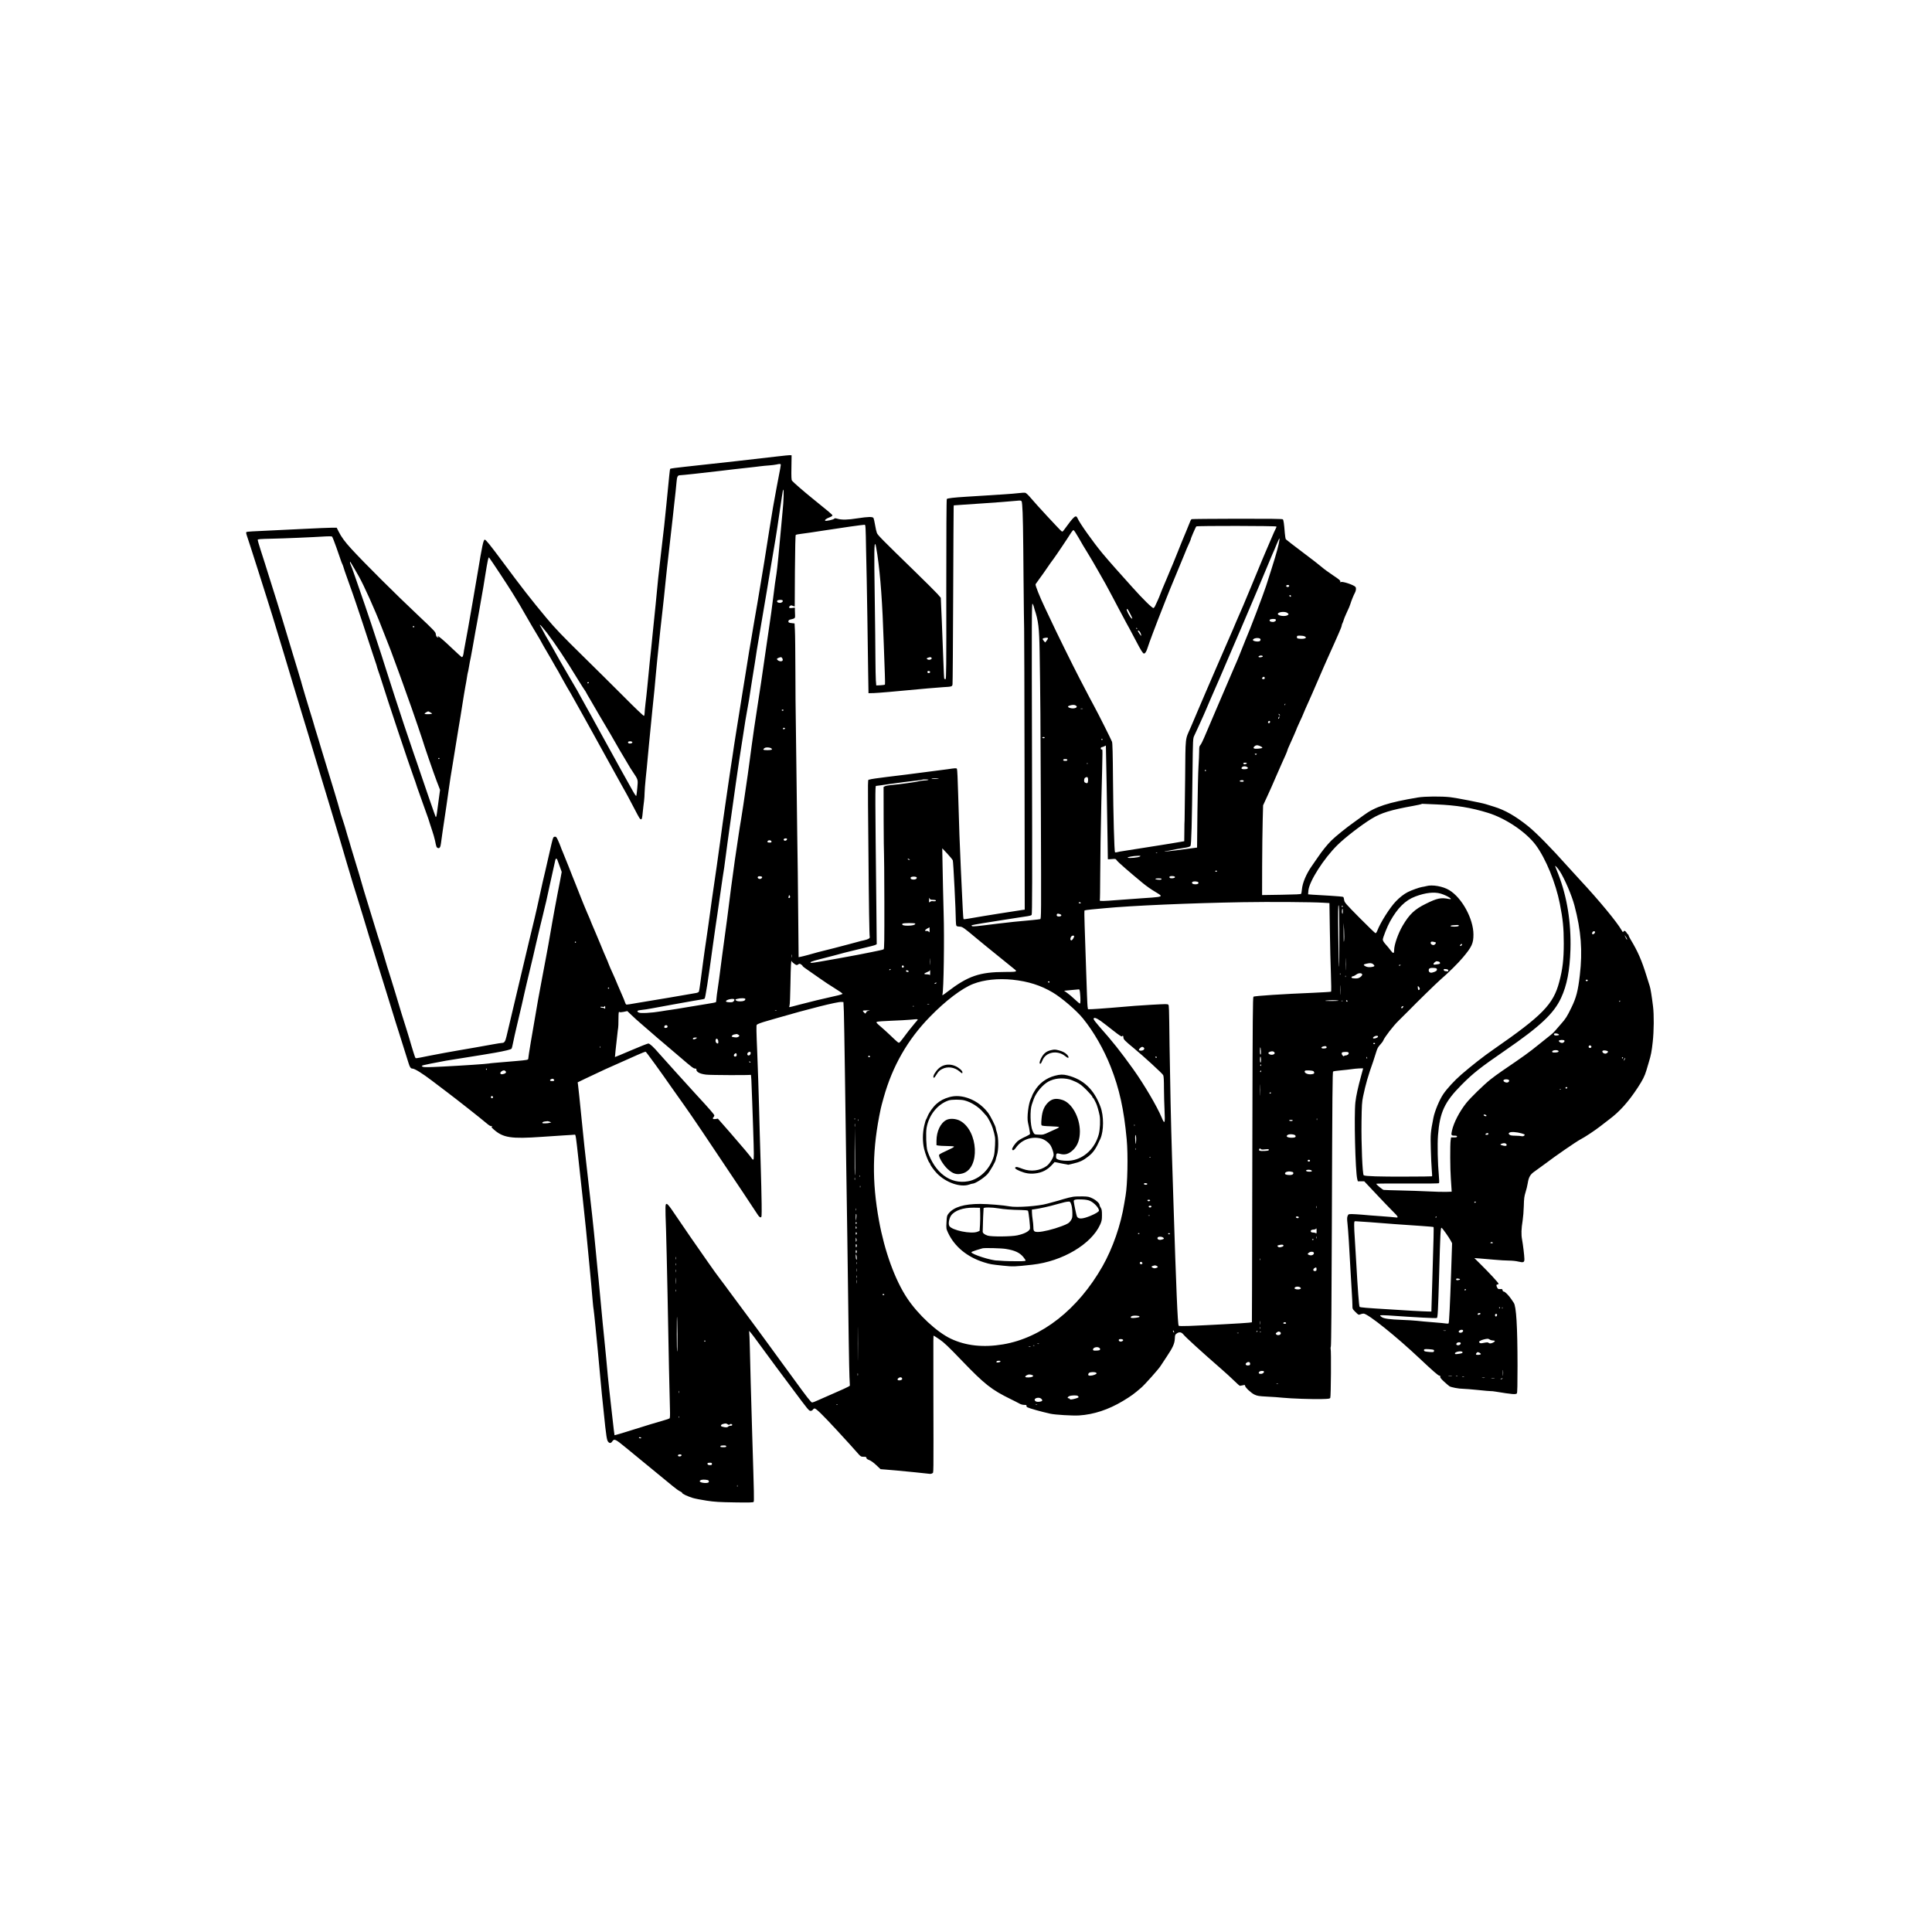 <?xml version="1.0" standalone="no"?>
<!DOCTYPE svg PUBLIC "-//W3C//DTD SVG 20010904//EN"
 "http://www.w3.org/TR/2001/REC-SVG-20010904/DTD/svg10.dtd">
<svg version="1.0" xmlns="http://www.w3.org/2000/svg"
 width="3240pt" height="3240pt" viewBox="0 0 3240 3240"
 preserveAspectRatio="xMidYMid meet">

<g transform="translate(0,3240) scale(0.1,-0.1)"
fill="#000000" stroke="none">
<path d="M13065 24749 c-180 -23 -1219 -139 -1570 -176 -137 -14 -253 -30
-256 -35 -6 -9 -15 -100 -64 -603 -24 -247 -42 -416 -90 -815 -39 -328 -55
-481 -90 -860 -8 -91 -20 -201 -25 -245 -5 -44 -17 -154 -25 -245 -9 -91 -20
-203 -25 -250 -10 -80 -32 -301 -65 -645 -8 -82 -21 -206 -30 -275 -8 -69 -15
-142 -15 -162 0 -20 -5 -40 -11 -43 -6 -4 -155 138 -337 322 -180 180 -487
485 -682 676 -347 340 -470 469 -617 645 -251 301 -410 504 -738 947 -202 272
-277 365 -295 365 -23 0 -45 -105 -115 -530 -25 -152 -63 -373 -90 -525 -18
-102 -62 -355 -75 -430 -9 -51 -42 -230 -59 -320 -6 -27 -13 -71 -16 -96 -8
-52 -18 -73 -33 -68 -6 2 -77 68 -159 145 -149 143 -243 221 -243 205 0 -5 6
-12 13 -14 7 -4 6 -6 -4 -6 -23 -1 -37 18 -41 59 -3 31 -33 63 -288 303 -387
364 -908 883 -1130 1125 -108 118 -167 199 -212 290 l-31 62 -88 0 c-49 0
-254 -9 -456 -19 -202 -11 -501 -25 -663 -32 -162 -6 -300 -15 -306 -20 -9 -7
-7 -23 6 -62 25 -73 74 -224 191 -592 55 -176 119 -376 141 -445 59 -185 141
-450 173 -560 15 -53 89 -293 111 -365 15 -46 104 -344 159 -530 74 -248 129
-430 154 -510 16 -49 43 -139 61 -200 17 -60 36 -121 41 -135 5 -14 40 -131
78 -260 38 -129 95 -318 126 -420 31 -102 79 -259 106 -350 27 -91 63 -210 80
-265 16 -55 41 -136 54 -180 49 -160 117 -392 140 -470 12 -44 40 -136 60
-205 21 -69 44 -145 51 -170 21 -75 83 -278 119 -390 18 -58 70 -226 115 -375
82 -274 93 -309 220 -720 72 -232 100 -321 144 -463 14 -42 42 -135 64 -207
107 -349 126 -408 162 -520 40 -128 144 -457 162 -515 20 -67 37 -90 64 -90
38 0 165 -79 328 -203 77 -59 193 -146 256 -194 154 -116 568 -442 653 -515
53 -45 74 -57 90 -53 18 5 19 4 7 -5 -13 -9 -8 -17 30 -51 158 -140 292 -160
805 -124 116 9 285 20 376 25 91 5 171 10 179 12 14 3 21 -47 59 -397 52 -479
60 -550 71 -650 24 -205 88 -837 115 -1145 9 -96 23 -245 31 -330 8 -85 19
-209 24 -275 6 -66 12 -127 15 -135 2 -8 16 -132 30 -275 14 -143 32 -327 40
-410 8 -82 24 -253 35 -380 19 -217 40 -431 90 -900 14 -128 27 -213 38 -235
21 -44 54 -51 77 -16 36 54 50 48 237 -106 175 -144 666 -547 781 -641 48 -40
103 -79 122 -87 19 -8 35 -20 35 -26 0 -15 87 -56 176 -84 38 -12 143 -32 234
-46 139 -21 213 -25 471 -29 235 -4 309 -2 317 8 10 12 9 90 -23 1117 -21 703
-33 1149 -40 1464 -3 148 -9 274 -12 279 -4 6 -1 7 6 2 12 -7 111 -139 261
-346 41 -57 120 -165 176 -239 55 -74 186 -250 291 -390 263 -353 269 -360
298 -360 14 0 30 9 37 20 7 11 20 20 29 20 26 0 137 -109 368 -359 196 -212
254 -277 371 -409 34 -38 42 -42 84 -42 38 0 46 -3 46 -19 0 -13 14 -24 47
-36 30 -12 75 -44 119 -86 l71 -67 79 -6 c43 -3 129 -11 189 -16 61 -6 200
-20 310 -30 110 -11 216 -22 235 -25 23 -4 42 -1 55 9 23 17 21 -117 18 1406
-1 973 -2 900 7 900 3 0 47 -28 98 -63 73 -50 145 -118 365 -347 390 -406 503
-495 828 -654 52 -25 114 -57 139 -71 28 -16 60 -25 87 -25 33 0 41 -3 37 -14
-3 -8 3 -19 15 -26 36 -19 229 -73 386 -108 81 -18 370 -35 479 -29 250 16
495 97 740 244 136 82 186 119 306 223 62 54 279 298 319 357 14 22 62 93 105
159 106 158 134 222 138 305 3 63 5 68 35 89 40 27 76 21 107 -17 38 -48 306
-292 641 -584 72 -62 168 -151 214 -196 46 -46 89 -83 95 -83 6 0 28 4 49 9
31 8 37 6 37 -8 0 -27 101 -122 159 -149 47 -22 75 -26 210 -33 86 -4 206 -12
266 -19 141 -14 482 -26 652 -22 115 3 134 5 142 21 11 20 17 803 6 820 -3 6
-2 26 4 44 6 20 12 736 16 1982 8 2320 11 2615 22 2626 5 5 62 13 128 19 65 6
150 15 188 21 63 10 187 17 187 11 0 -1 -15 -57 -34 -125 -49 -177 -85 -339
-96 -442 -24 -220 -1 -1158 31 -1287 l10 -38 54 0 53 0 195 -207 c107 -115
234 -246 281 -293 97 -95 106 -115 49 -106 -21 3 -132 13 -248 21 -115 8 -257
19 -315 25 -58 5 -133 9 -166 10 -60 0 -62 -1 -74 -31 -11 -25 -11 -52 -2
-133 11 -99 31 -409 53 -831 6 -115 15 -268 20 -339 5 -72 9 -159 9 -193 0
-64 0 -64 51 -115 50 -50 52 -51 83 -39 17 7 41 13 54 12 74 -3 547 -382 943
-756 219 -206 309 -285 328 -285 14 0 18 -5 14 -18 -3 -14 15 -37 64 -82 37
-34 78 -69 90 -77 27 -18 158 -43 228 -43 28 0 140 -9 249 -20 109 -12 206
-20 215 -19 9 2 48 -3 86 -9 275 -45 336 -50 353 -29 8 9 11 153 11 463 -1
667 -21 999 -64 1057 -8 12 -27 39 -41 61 -41 61 -105 126 -125 126 -11 0 -19
9 -21 23 -3 19 -8 22 -40 19 -32 -2 -38 1 -52 29 -17 34 -14 49 10 49 8 0 14
6 14 13 0 14 -156 183 -305 330 l-100 99 85 -6 c47 -4 157 -13 245 -21 88 -8
201 -15 250 -15 50 0 121 -7 159 -17 84 -20 101 -13 100 43 -1 60 -23 240 -39
327 -16 85 -13 178 10 322 8 50 17 158 19 240 3 125 8 163 29 230 14 44 31
112 37 152 17 107 43 150 122 203 36 25 117 84 180 131 158 121 510 363 578
399 75 38 248 153 339 224 57 45 124 96 149 115 171 127 322 295 475 529 84
128 119 197 147 292 12 41 30 102 40 135 37 121 49 183 66 340 21 188 23 458
5 600 -22 178 -41 295 -55 338 -7 23 -30 96 -51 162 -84 272 -148 418 -271
622 -19 31 -34 63 -34 70 0 7 -4 13 -8 13 -4 0 -16 14 -25 30 -20 33 -44 39
-54 14 -4 -11 -12 -5 -28 25 -79 139 -381 504 -695 841 -69 74 -163 178 -210
230 -278 312 -530 568 -670 680 -208 166 -382 265 -560 320 -58 17 -123 38
-145 45 -65 21 -488 104 -593 116 -149 17 -429 15 -547 -5 -490 -82 -712 -154
-900 -293 -44 -32 -120 -88 -170 -123 -126 -89 -309 -237 -379 -306 -72 -73
-149 -167 -227 -282 -32 -48 -79 -116 -105 -152 -88 -126 -152 -277 -161 -385
-3 -33 -9 -66 -12 -73 -5 -9 -85 -13 -331 -17 l-325 -5 1 493 c1 270 5 609 9
752 l7 260 30 65 c16 36 40 88 53 115 42 91 76 168 137 310 33 77 73 169 90
205 56 121 98 218 98 229 0 6 15 43 34 83 41 87 126 284 126 291 0 3 23 53 50
111 28 58 50 108 50 111 0 5 78 182 105 240 8 17 31 68 51 115 20 47 61 141
91 210 30 69 77 177 104 240 27 63 59 135 71 160 43 94 71 155 103 229 18 42
54 122 79 179 25 56 46 110 46 120 0 9 6 29 14 43 7 14 16 38 20 54 4 15 22
60 40 99 50 107 63 139 71 166 13 46 57 155 76 188 19 34 25 78 11 98 -21 32
-215 98 -244 83 -13 -7 -15 -5 -11 10 4 15 -22 36 -124 104 -70 47 -153 107
-183 134 -30 27 -176 141 -325 252 -148 112 -275 209 -281 217 -6 7 -14 55
-18 106 -12 156 -21 217 -33 229 -8 8 -216 11 -763 10 -413 -1 -757 -4 -765
-7 -8 -3 -17 -16 -21 -27 -4 -12 -37 -94 -74 -182 -38 -88 -98 -236 -135 -330
-37 -93 -76 -188 -85 -210 -10 -22 -35 -80 -55 -130 -20 -49 -42 -103 -50
-120 -30 -67 -115 -273 -115 -279 0 -7 -62 -147 -82 -185 -7 -14 -18 -26 -24
-28 -18 -6 -181 154 -353 347 -86 96 -212 238 -282 315 -69 77 -170 194 -225
260 -157 190 -381 506 -413 583 -28 66 -56 42 -229 -196 -20 -28 -26 -31 -41
-20 -27 20 -439 464 -514 556 -38 46 -79 85 -93 88 -13 3 -61 1 -106 -5 -46
-6 -159 -15 -253 -21 -93 -6 -233 -15 -310 -20 -77 -6 -221 -15 -320 -20 -209
-13 -314 -25 -327 -38 -6 -6 -9 -567 -9 -1516 2 -1325 0 -1506 -13 -1506 -8 0
-17 4 -21 9 -3 5 -10 137 -15 293 -5 156 -17 459 -26 673 l-17 390 -54 63
c-30 34 -207 210 -392 390 -531 517 -610 596 -625 633 -8 19 -22 79 -31 134
-9 55 -21 107 -26 117 -13 25 -86 24 -268 -4 -163 -26 -263 -28 -334 -8 -36
10 -50 11 -56 2 -9 -16 -142 -45 -153 -34 -12 12 19 36 75 57 26 10 47 24 47
31 0 13 -62 65 -330 281 -144 116 -323 271 -348 302 -10 12 -13 62 -10 221 l3
205 -30 2 c-17 0 -97 -8 -180 -18z m28 -136 c4 -8 -4 -54 -68 -383 -39 -203
-80 -439 -120 -695 -19 -126 -44 -286 -56 -355 -11 -69 -24 -154 -30 -190 -15
-97 -35 -218 -63 -380 -14 -80 -39 -230 -56 -335 -18 -104 -38 -224 -46 -265
-8 -41 -19 -104 -24 -140 -6 -36 -17 -103 -25 -150 -18 -96 -67 -394 -90 -545
-9 -55 -20 -125 -25 -155 -5 -30 -21 -127 -35 -215 -14 -88 -32 -200 -40 -250
-23 -137 -63 -388 -80 -500 -9 -55 -20 -127 -25 -160 -5 -33 -17 -109 -25
-170 -9 -60 -25 -166 -36 -235 -10 -69 -28 -188 -39 -265 -11 -77 -34 -232
-50 -345 -28 -189 -48 -336 -85 -610 -7 -58 -21 -154 -30 -215 -9 -60 -20
-141 -25 -180 -5 -38 -23 -162 -40 -275 -17 -113 -35 -236 -40 -275 -5 -38
-16 -117 -24 -175 -8 -58 -25 -175 -36 -260 -12 -85 -28 -198 -36 -250 -8 -52
-19 -129 -25 -170 -5 -41 -18 -136 -29 -210 -10 -74 -29 -211 -40 -304 -12
-94 -25 -177 -30 -187 -5 -9 -26 -19 -47 -22 -34 -5 -302 -51 -453 -78 -48 -9
-329 -55 -535 -89 -38 -6 -94 -15 -124 -21 -29 -5 -57 -7 -61 -4 -5 3 -14 22
-21 43 -6 20 -24 64 -39 97 -15 33 -51 116 -80 185 -28 69 -62 148 -75 175
-44 96 -67 149 -80 184 -7 20 -22 59 -35 86 -39 88 -47 108 -101 240 -29 72
-67 162 -84 200 -18 39 -44 102 -60 140 -30 78 -48 120 -75 180 -10 22 -28 65
-40 95 -12 30 -26 64 -31 75 -4 11 -27 67 -50 125 -23 58 -58 148 -79 200 -22
52 -73 183 -115 290 -42 107 -86 215 -97 240 -11 25 -29 68 -38 96 -10 27 -30
76 -45 108 -24 50 -30 57 -52 54 -24 -3 -28 -11 -54 -118 -15 -63 -40 -169
-54 -235 -15 -66 -37 -163 -49 -215 -32 -130 -57 -244 -90 -395 -34 -157 -69
-315 -91 -405 -26 -103 -62 -255 -94 -390 -26 -110 -59 -250 -115 -485 -25
-104 -57 -237 -70 -295 -84 -358 -114 -485 -193 -815 -19 -81 -36 -105 -72
-105 -15 0 -85 -11 -156 -24 -72 -14 -200 -36 -285 -51 -85 -15 -218 -37 -295
-51 -77 -13 -176 -30 -220 -39 -220 -41 -356 -68 -418 -81 -37 -8 -72 -12 -77
-9 -5 3 -21 45 -35 93 -15 48 -30 101 -36 117 -5 17 -20 71 -35 120 -14 50
-37 122 -49 160 -42 127 -111 354 -187 610 -11 39 -38 126 -60 195 -22 69 -44
141 -50 160 -6 19 -16 53 -24 75 -7 22 -29 96 -49 165 -20 69 -42 143 -49 165
-18 52 -96 301 -136 435 -37 120 -62 201 -118 385 -22 72 -57 186 -76 255 -44
154 -66 227 -77 260 -14 43 -89 292 -106 350 -8 30 -19 66 -23 80 -10 30 -56
183 -77 260 -9 30 -25 80 -35 110 -11 30 -26 78 -34 105 -43 155 -58 207 -109
375 -31 102 -65 212 -75 245 -33 105 -131 429 -140 460 -5 17 -29 98 -54 180
-51 164 -64 209 -90 300 -10 33 -21 71 -26 85 -4 14 -19 63 -34 110 -14 47
-44 144 -65 215 -22 72 -47 157 -56 190 -8 33 -24 89 -36 125 -11 36 -26 88
-34 115 -8 28 -37 122 -64 210 -27 88 -73 239 -101 335 -29 96 -71 238 -95
315 -24 77 -64 208 -89 290 -50 163 -115 369 -151 480 -13 39 -36 111 -50 160
-15 50 -50 157 -77 240 -27 82 -47 155 -46 163 2 11 50 14 238 18 203 4 656
23 915 39 44 2 86 1 93 -3 7 -5 39 -87 73 -183 33 -96 67 -194 76 -219 8 -25
20 -54 26 -65 5 -11 14 -33 18 -50 4 -16 26 -82 49 -145 23 -63 48 -133 55
-155 7 -22 30 -85 50 -140 38 -104 285 -847 331 -995 15 -47 37 -114 50 -150
13 -36 24 -70 24 -75 0 -5 11 -39 23 -75 13 -36 36 -103 50 -150 105 -338 464
-1413 547 -1640 18 -47 35 -98 40 -115 4 -16 27 -82 50 -145 22 -63 47 -133
55 -155 7 -22 30 -85 50 -140 40 -109 62 -173 75 -220 5 -16 22 -70 39 -119
17 -49 38 -123 47 -165 21 -104 23 -110 44 -121 29 -15 48 11 55 77 4 32 16
117 26 188 11 72 24 159 29 195 5 36 20 142 35 235 14 94 34 235 45 315 18
129 28 196 61 390 17 101 38 233 64 395 14 88 30 185 35 215 6 30 20 114 31
185 11 72 27 171 35 220 8 50 19 117 24 150 5 33 16 96 24 140 9 44 21 114 27
155 6 41 13 78 15 82 2 3 11 46 19 95 8 48 21 120 30 158 13 67 45 241 80 445
9 52 21 115 26 140 5 25 20 113 35 195 14 83 32 186 40 230 28 154 34 191 59
350 43 268 56 330 68 314 32 -40 321 -478 393 -596 125 -204 116 -188 208
-350 82 -143 153 -264 216 -368 20 -33 44 -73 52 -90 17 -33 73 -132 88 -155
11 -17 128 -219 167 -290 14 -25 29 -49 33 -55 4 -5 31 -55 60 -110 30 -55 70
-127 90 -160 20 -33 48 -80 62 -105 14 -25 97 -173 185 -330 88 -157 166 -298
175 -315 8 -16 116 -212 240 -435 123 -223 242 -436 263 -475 20 -38 41 -74
45 -80 8 -11 73 -132 160 -299 83 -160 93 -176 111 -176 14 0 19 20 28 118 7
64 16 150 22 190 5 40 9 101 9 135 0 34 9 150 20 257 12 107 25 245 30 305 5
61 17 180 25 265 9 85 20 200 25 255 5 55 18 188 29 295 27 253 48 463 61 625
10 116 29 300 75 740 8 77 24 221 36 320 22 192 26 237 58 550 12 110 27 256
36 325 13 108 39 336 75 660 5 47 16 150 25 230 8 80 20 181 25 225 5 44 12
117 16 163 7 88 19 112 57 112 40 1 382 38 692 75 168 20 257 31 435 50 80 8
177 20 215 25 39 5 108 12 155 15 47 4 101 10 120 15 47 11 68 12 73 3z m48
-541 c-1 -59 -8 -165 -16 -237 -7 -71 -18 -188 -24 -260 -35 -395 -66 -715
-80 -800 -17 -102 -31 -204 -51 -370 -11 -88 -27 -209 -35 -270 -9 -60 -20
-139 -25 -175 -9 -66 -33 -227 -49 -335 -5 -33 -26 -172 -45 -310 -35 -247
-64 -443 -111 -745 -44 -284 -75 -493 -100 -680 -13 -102 -32 -237 -40 -300
-9 -63 -21 -149 -26 -190 -11 -80 -34 -237 -49 -335 -5 -33 -16 -109 -25 -170
-9 -60 -25 -164 -36 -230 -12 -66 -29 -178 -40 -250 -10 -71 -26 -175 -34
-230 -9 -55 -22 -145 -30 -200 -32 -228 -56 -404 -65 -475 -5 -41 -16 -127
-24 -190 -9 -63 -20 -155 -26 -205 -6 -49 -15 -119 -20 -155 -13 -93 -68 -501
-80 -590 -37 -296 -70 -536 -80 -595 -5 -27 -11 -78 -14 -113 -2 -35 -7 -66
-10 -70 -4 -3 -70 -16 -149 -28 -78 -12 -234 -38 -347 -57 -113 -20 -230 -38
-260 -42 -30 -4 -107 -15 -170 -26 -151 -26 -339 -36 -368 -20 -42 22 -26 38
46 44 37 3 114 15 172 26 58 11 222 41 365 67 143 26 294 53 335 60 41 8 98
17 125 21 28 3 55 10 61 15 13 10 59 303 139 893 15 105 35 251 46 325 12 74
24 162 29 195 11 80 47 336 66 460 8 55 19 129 24 165 6 36 17 108 25 160 8
52 21 154 30 225 9 72 20 157 25 190 5 33 20 143 34 245 14 102 42 300 62 440
20 140 40 284 45 320 5 36 15 110 24 165 8 55 22 147 30 205 9 58 22 146 30
195 8 50 26 164 40 255 31 204 42 274 60 370 22 114 56 317 65 390 5 36 18
119 29 185 19 112 65 402 74 470 3 17 34 203 70 415 83 487 116 683 167 995
23 138 47 284 55 325 7 41 18 109 25 150 6 41 17 113 25 160 7 47 19 123 25
170 11 76 18 126 50 335 19 126 21 137 27 131 4 -3 6 -55 4 -114z m4001 -137
c12 -124 17 -433 23 -1240 4 -434 8 -812 10 -840 2 -27 5 -1098 7 -2380 l3
-2330 -45 -6 c-223 -35 -325 -51 -380 -59 -103 -16 -428 -69 -514 -85 -44 -8
-83 -12 -86 -10 -4 2 -10 75 -14 162 -3 87 -11 237 -16 333 -9 178 -22 463
-40 915 -5 138 -15 441 -21 675 -7 252 -15 430 -21 437 -11 13 -20 13 -163 -8
-78 -11 -571 -75 -680 -88 -38 -5 -189 -23 -335 -41 -146 -17 -276 -37 -290
-44 -30 -14 -28 128 -17 -1121 8 -1021 16 -1491 23 -1517 7 -23 -27 -42 -101
-58 -33 -6 -71 -16 -85 -21 -14 -5 -86 -24 -160 -43 -74 -19 -189 -49 -255
-67 -66 -17 -136 -35 -155 -39 -19 -4 -71 -17 -115 -29 -44 -12 -118 -33 -165
-46 -47 -13 -101 -26 -121 -30 l-36 -7 -7 724 c-3 398 -10 993 -16 1323 -5
330 -12 866 -15 1190 -3 325 -8 674 -10 777 -3 103 -5 449 -6 770 -1 321 -4
635 -8 698 l-6 115 -30 3 c-64 6 -76 12 -73 35 2 17 13 24 43 30 61 13 70 21
69 56 -1 17 -2 56 -3 86 l-1 55 -44 -6 c-30 -4 -46 -2 -51 6 -9 14 23 43 40
37 5 -3 20 -7 31 -11 l22 -7 3 595 c3 379 8 599 14 605 6 5 48 14 95 19 47 5
216 30 375 55 285 45 654 97 686 97 15 0 17 -41 23 -407 4 -225 9 -453 11
-508 2 -55 7 -343 11 -640 4 -297 9 -704 13 -905 l6 -365 90 2 c79 3 314 23
910 79 88 8 201 17 250 20 147 8 153 10 159 47 3 18 8 685 11 1482 3 798 7
1466 8 1485 l2 35 170 12 c94 7 240 17 325 22 200 13 433 31 535 41 116 11
109 15 117 -65z m4263 -365 c3 -5 -1 -20 -9 -32 -8 -13 -47 -99 -86 -193 -40
-93 -80 -188 -90 -210 -21 -47 -66 -156 -235 -565 -70 -168 -133 -318 -140
-335 -14 -32 -50 -115 -111 -255 -20 -47 -47 -110 -59 -140 -13 -30 -73 -170
-135 -310 -61 -140 -130 -298 -152 -350 -38 -91 -134 -312 -162 -375 -36 -81
-72 -165 -137 -320 -39 -93 -92 -219 -119 -280 -98 -223 -88 -128 -95 -871 -4
-362 -8 -672 -9 -689 -2 -16 -4 -103 -4 -192 l-2 -161 -72 -12 c-40 -6 -107
-17 -148 -25 -41 -7 -111 -19 -155 -25 -44 -7 -118 -18 -165 -26 -242 -39
-403 -64 -475 -75 -44 -6 -93 -15 -109 -20 -17 -5 -33 -6 -37 -2 -12 14 -29
627 -34 1233 -3 420 -8 595 -16 620 -12 34 -234 477 -299 595 -33 60 -90 168
-247 470 -112 215 -399 797 -483 980 -18 39 -62 131 -97 205 -87 182 -165 378
-156 393 4 6 34 48 67 94 34 45 90 125 126 178 36 53 84 122 108 152 39 52
234 341 296 441 14 23 32 42 39 42 7 0 45 -57 85 -127 84 -146 73 -128 150
-253 32 -52 70 -115 84 -140 14 -25 57 -99 95 -165 90 -155 165 -290 243 -440
34 -66 79 -151 100 -190 21 -38 59 -110 85 -159 26 -49 68 -128 95 -175 26
-47 76 -142 112 -211 81 -156 115 -210 132 -210 21 0 41 31 61 95 10 33 49
143 88 245 64 170 93 245 225 580 24 63 96 239 159 390 63 151 128 309 145
350 33 84 44 109 82 193 14 32 26 60 26 64 0 17 83 208 93 215 18 12 1335 10
1342 -2z m40 -288 c-24 -114 -70 -267 -212 -707 -51 -156 -275 -746 -343 -900
-5 -11 -34 -85 -66 -165 -31 -80 -67 -167 -79 -195 -12 -27 -34 -77 -48 -110
-114 -266 -302 -706 -313 -730 -26 -59 -147 -342 -189 -443 -24 -57 -53 -114
-64 -126 -18 -19 -21 -35 -21 -107 0 -46 -5 -160 -11 -254 -6 -93 -14 -438
-18 -765 l-6 -594 -130 -17 c-71 -9 -185 -24 -252 -33 -68 -10 -135 -15 -150
-13 -22 3 -20 4 11 6 21 0 64 7 95 15 31 7 112 22 180 32 101 16 126 23 136
39 14 23 24 373 34 1250 6 537 7 551 28 595 28 59 118 255 153 335 9 22 27 62
39 89 12 27 31 70 41 96 10 26 28 67 39 91 31 66 256 588 311 719 26 63 60
142 75 175 15 33 71 164 125 290 54 127 151 354 215 505 65 151 154 365 200
475 45 110 95 229 111 265 17 36 50 114 74 174 24 59 46 103 48 97 2 -7 -4
-46 -13 -89z m-6731 -187 c52 -357 85 -813 107 -1495 6 -184 14 -411 18 -505
4 -93 4 -173 1 -177 -3 -3 -36 -8 -75 -10 l-70 -3 -7 85 c-3 47 -6 209 -7 360
0 151 -6 631 -12 1066 -11 749 -9 879 11 858 5 -5 20 -85 34 -179z m-8770
-232 c37 -65 71 -125 76 -133 81 -143 271 -564 375 -835 13 -33 42 -107 65
-165 86 -217 83 -207 232 -615 22 -60 51 -140 64 -177 13 -38 35 -99 49 -138
14 -38 36 -101 50 -140 14 -38 36 -100 49 -137 38 -107 167 -485 177 -518 23
-83 194 -579 243 -706 l56 -145 -15 -110 c-8 -60 -22 -160 -30 -223 -13 -106
-19 -131 -29 -120 -2 2 -17 45 -34 94 -17 50 -56 162 -87 250 -31 88 -89 259
-130 380 -41 121 -92 272 -115 335 -57 161 -269 798 -320 960 -24 74 -64 200
-90 280 -26 80 -64 199 -85 265 -20 66 -65 206 -100 310 -34 105 -88 267 -118
360 -53 161 -138 408 -276 805 -33 96 -65 183 -71 192 -10 17 -14 48 -6 48 1
0 33 -53 70 -117z m15676 -287 c0 -16 -19 -25 -37 -18 -23 8 -14 32 12 32 15
0 25 -6 25 -14z m30 -172 c0 -9 -5 -14 -12 -12 -18 6 -21 28 -4 28 9 0 16 -7
16 -16z m-8525 -74 c11 -17 -15 -40 -44 -40 -35 0 -55 15 -48 34 7 18 82 23
92 6z m4211 -100 c3 -14 9 -36 14 -50 64 -190 78 -306 85 -715 12 -741 15
-1105 21 -2741 6 -1688 6 -1732 -12 -1738 -11 -3 -71 -10 -134 -16 -210 -18
-413 -39 -580 -60 -366 -46 -411 -50 -427 -42 -10 6 -12 12 -5 16 10 6 293 53
537 90 61 10 164 26 230 36 66 11 144 22 172 26 29 4 58 13 64 21 10 11 11
623 6 2626 -6 2342 -5 2610 9 2592 8 -11 17 -31 20 -45z m1618 -124 c40 -77
45 -97 17 -72 -27 25 -83 134 -75 147 9 15 16 6 58 -75z m2637 14 c24 -20 24
-20 5 -35 -38 -29 -166 -14 -166 19 0 35 125 47 161 16z m-196 -110 c11 -18
-16 -40 -49 -40 -40 0 -61 14 -53 34 7 18 91 23 102 6z m-12227 -217 c141
-184 317 -448 530 -798 47 -77 96 -154 109 -171 12 -17 23 -34 23 -37 0 -3 33
-61 74 -129 40 -68 104 -177 141 -243 38 -66 96 -165 130 -220 33 -55 97 -163
140 -240 43 -77 113 -196 155 -265 42 -69 79 -132 83 -140 4 -8 29 -49 57 -90
94 -141 91 -131 78 -271 -6 -68 -14 -130 -17 -136 -4 -8 -30 30 -63 90 -48 88
-91 165 -208 372 -12 22 -41 74 -63 115 -22 41 -104 190 -182 330 -78 140
-164 296 -190 345 -26 50 -74 135 -105 190 -31 55 -81 145 -111 200 -66 122
-50 95 -190 333 -64 108 -141 242 -172 297 -30 55 -65 116 -76 135 -12 19 -24
42 -28 50 -6 13 -110 192 -133 230 -5 8 -26 47 -46 85 -20 39 -41 76 -46 83
-7 8 -7 12 0 12 6 0 55 -57 110 -127z m-2220 96 c-2 -6 -8 -10 -13 -10 -5 0
-11 4 -13 10 -2 6 4 11 13 11 9 0 15 -5 13 -11z m12122 -29 c0 -5 -2 -10 -4
-10 -3 0 -8 5 -11 10 -3 6 -1 10 4 10 6 0 11 -4 11 -10z m59 -81 c18 -52 13
-55 -19 -8 -35 51 -37 64 -11 50 10 -6 24 -25 30 -42z m2745 -49 c58 -22 13
-49 -71 -42 -48 4 -53 6 -53 28 0 22 4 24 49 24 27 0 61 -4 75 -10z m-4299
-36 c0 -5 -11 -23 -23 -39 l-24 -30 -25 29 c-27 32 -22 42 22 49 38 5 50 3 50
-9z m3549 0 c25 -10 19 -43 -9 -50 -31 -8 -92 3 -101 18 -16 26 64 50 110 32z
m53 -300 c4 -13 -51 -24 -68 -13 -8 4 -5 10 7 18 23 13 56 10 61 -5z m-8057
-35 c16 -30 5 -49 -29 -49 -28 0 -61 22 -61 40 0 8 44 28 67 29 7 1 17 -8 23
-20z m2504 6 c8 -21 -38 -39 -65 -25 -25 14 -24 19 4 30 34 13 54 12 61 -5z
m-26 -232 c5 -17 -26 -29 -40 -15 -6 6 -7 15 -3 22 9 14 37 9 43 -7z m5612
-103 c0 -13 -7 -20 -18 -20 -26 0 -34 11 -21 27 17 20 39 16 39 -7z m-11335
-80 c-3 -5 -10 -10 -16 -10 -5 0 -9 5 -9 10 0 6 7 10 16 10 8 0 12 -4 9 -10z
m11678 -365 c-3 -9 -8 -14 -10 -11 -3 3 -2 9 2 15 9 16 15 13 8 -4z m-3508
-19 c45 -33 -42 -62 -109 -36 -35 13 -33 28 7 39 47 14 81 13 102 -3z m113
-53 c-10 -2 -26 -2 -35 0 -10 3 -2 5 17 5 19 0 27 -2 18 -5z m-5018 -23 c0 -5
-7 -10 -15 -10 -8 0 -15 5 -15 10 0 6 7 10 15 10 8 0 15 -4 15 -10z m-5919
-39 c32 -20 32 -20 8 -24 -39 -8 -109 -5 -109 4 0 8 48 38 62 39 4 0 22 -9 39
-19z m14239 -36 c7 -9 8 -15 2 -15 -5 0 -12 7 -16 15 -3 8 -4 15 -2 15 2 0 9
-7 16 -15z m-7 -53 c-3 -12 -9 -19 -14 -16 -5 3 -3 14 3 24 15 24 19 21 11 -8z
m-153 -66 c0 -18 -16 -29 -30 -21 -13 8 -1 35 16 35 8 0 14 -6 14 -14z m-8136
-117 c-7 -11 -34 -12 -34 -1 0 14 11 21 26 15 8 -3 11 -9 8 -14z m4356 -149
c0 -5 -9 -10 -20 -10 -11 0 -20 5 -20 10 0 6 9 10 20 10 11 0 20 -4 20 -10z
m970 -30 c0 -5 -4 -10 -10 -10 -5 0 -10 5 -10 10 0 6 5 10 10 10 6 0 10 -4 10
-10z m-7885 -50 c0 -18 -52 -27 -67 -12 -17 17 2 33 35 30 20 -2 32 -8 32 -18z
m10559 -80 c14 -14 6 -18 -59 -25 -70 -7 -97 4 -75 30 23 28 52 34 90 18 19
-8 39 -18 44 -23z m-2605 -645 c7 -368 14 -796 16 -950 1 -154 3 -282 4 -284
1 -2 30 -1 66 2 63 6 65 5 85 -23 20 -29 223 -205 435 -380 57 -47 146 -110
199 -140 52 -30 98 -61 100 -68 10 -22 -33 -29 -309 -46 -148 -10 -346 -24
-440 -32 -198 -16 -278 -18 -271 -5 4 5 6 202 7 438 0 235 9 784 19 1218 24
960 24 875 5 875 -22 0 -19 40 3 40 9 1 28 7 42 15 14 7 26 13 26 12 1 -1 7
-303 13 -672z m-5622 623 c24 -19 2 -28 -68 -28 -72 0 -84 8 -46 35 23 17 90
13 114 -7z m8135 -100 c-9 -9 -15 -9 -24 0 -9 9 -7 12 12 12 19 0 21 -3 12
-12z m-13702 -68 c0 -5 -4 -10 -10 -10 -5 0 -10 5 -10 10 0 6 5 10 10 10 6 0
10 -4 10 -10z m10530 -25 c0 -10 -11 -15 -35 -15 -24 0 -35 5 -35 15 0 10 11
15 35 15 24 0 35 -5 35 -15z m337 -67 c-3 -8 -6 -5 -6 6 -1 11 2 17 5 13 3 -3
4 -12 1 -19z m2673 13 c0 -12 -37 -24 -50 -16 -20 12 -10 25 20 25 17 0 30 -4
30 -9z m6 -66 c16 -13 17 -16 4 -25 -24 -16 -100 -13 -100 5 0 32 62 46 96 20z
m-691 -55 c3 -5 -1 -10 -10 -10 -9 0 -13 5 -10 10 3 6 8 10 10 10 2 0 7 -4 10
-10z m-1980 -131 c4 -11 4 -36 1 -54 -6 -30 -9 -33 -34 -26 -29 8 -37 28 -28
66 5 20 17 29 48 34 4 0 10 -8 13 -20z m-2500 -4 c-22 -8 -134 -11 -123 -3 7
4 40 7 73 7 33 0 56 -2 50 -4z m-180 -25 c-11 -5 -40 -9 -65 -9 -25 -1 -61 -6
-81 -11 -52 -15 -336 -54 -479 -66 -41 -4 -86 -12 -98 -19 l-24 -12 1 -553 c1
-304 4 -556 6 -560 2 -3 5 -365 6 -805 1 -667 -1 -799 -12 -805 -8 -5 -39 -13
-69 -19 -30 -6 -86 -18 -125 -26 -173 -39 -994 -187 -1016 -183 -47 7 -4 26
152 65 92 23 197 50 235 61 87 25 238 64 374 96 242 58 285 69 309 79 l24 12
-6 615 c-21 1906 -21 2040 -6 2040 8 0 43 5 79 10 60 10 113 17 405 56 61 8
150 19 199 24 49 6 92 12 94 15 3 3 30 5 61 4 41 0 50 -3 36 -9z m5293 -17 c2
-9 -8 -13 -32 -13 -37 0 -49 15 -18 23 26 7 45 3 50 -10z m3227 -393 c342 -14
585 -54 870 -142 298 -92 641 -324 802 -542 167 -226 333 -632 402 -981 51
-256 66 -409 66 -665 0 -272 -19 -433 -76 -647 -99 -376 -279 -561 -1104
-1133 -164 -113 -365 -271 -539 -421 -114 -99 -239 -235 -302 -328 -64 -94
-143 -285 -165 -396 -48 -245 -51 -272 -44 -520 3 -132 11 -289 16 -349 5 -60
8 -111 5 -113 -2 -2 -203 -5 -447 -5 -434 -2 -673 6 -699 22 -21 13 -42 524
-37 900 4 276 7 328 26 420 44 210 85 352 170 590 16 47 39 118 51 159 17 57
31 84 65 120 24 26 48 58 53 72 21 55 171 249 257 332 49 48 126 124 170 169
126 130 464 460 525 513 148 128 300 279 384 379 149 177 176 235 176 384 0
263 -193 617 -407 745 -105 64 -285 95 -382 67 -19 -5 -52 -12 -74 -15 -45 -7
-177 -54 -239 -86 -62 -31 -135 -88 -199 -155 -100 -103 -259 -355 -311 -491
-9 -24 -22 -43 -30 -43 -7 0 -127 116 -267 257 -240 243 -254 260 -259 300 -2
23 -10 47 -16 51 -6 5 -108 14 -226 21 -118 6 -248 14 -289 17 l-74 6 5 62
c13 154 257 538 488 765 130 128 404 339 572 441 160 98 324 148 697 215 74
14 136 27 139 30 3 3 8 5 11 5 3 0 110 -5 236 -10z m-10887 -587 c-4 -20 -35
-30 -50 -15 -15 15 0 32 28 32 19 0 25 -5 22 -17z m-260 -35 c3 -15 -4 -18
-32 -18 -24 0 -36 5 -36 14 0 30 63 33 68 4z m3041 -317 c9 -24 51 -858 51
-1016 0 -42 5 -76 12 -83 7 -7 30 -12 52 -12 45 0 69 -17 281 -195 66 -55 237
-195 380 -310 143 -115 266 -215 273 -221 30 -30 11 -34 -171 -34 -427 0 -624
-68 -968 -332 -78 -60 -92 -67 -84 -45 21 59 34 947 20 1372 -5 165 -16 647
-19 854 l-4 225 84 -89 c45 -48 87 -100 93 -114z m3428 123 c-3 -3 -12 -4 -19
-1 -8 3 -5 6 6 6 11 1 17 -2 13 -5z m-290 -58 c-22 -17 -178 -32 -204 -20 -21
9 94 31 172 32 45 1 48 0 32 -12z m-9771 -53 c3 -10 9 -27 14 -38 4 -11 20
-53 34 -94 l26 -73 -25 -137 c-14 -75 -35 -183 -47 -241 -11 -58 -25 -127 -29
-155 -5 -27 -13 -70 -18 -95 -13 -65 -71 -399 -78 -440 -2 -19 -15 -91 -28
-160 -13 -69 -30 -163 -39 -210 -8 -47 -38 -202 -65 -345 -27 -143 -57 -303
-66 -355 -8 -52 -22 -133 -31 -180 -67 -378 -134 -781 -134 -807 0 -29 -4 -29
-220 -48 -369 -31 -416 -35 -440 -40 -44 -8 -427 -34 -761 -51 -257 -13 -331
-14 -348 -4 -40 21 -43 20 384 101 28 5 120 20 205 33 399 64 495 79 625 102
171 31 262 53 274 68 5 6 17 52 26 101 9 50 39 182 66 295 73 306 95 403 124
535 15 66 50 219 80 340 48 197 89 374 115 490 15 68 41 175 65 275 13 52 36
145 50 205 14 61 30 126 35 147 10 34 20 80 75 333 23 109 40 184 71 320 9 39
18 81 21 95 8 41 12 50 23 50 6 0 13 -8 16 -17z m5904 7 c13 -8 13 -10 -2 -10
-9 0 -20 5 -23 10 -8 13 5 13 25 0z m10908 -200 c82 -129 201 -405 246 -575
112 -423 138 -761 90 -1170 -30 -261 -60 -377 -140 -540 -75 -155 -97 -189
-178 -280 -39 -44 -84 -95 -99 -114 -16 -19 -44 -46 -62 -60 -19 -14 -110 -87
-202 -162 -182 -147 -245 -192 -628 -453 -60 -41 -146 -104 -190 -139 -120
-97 -333 -305 -406 -396 -115 -145 -209 -328 -239 -462 -17 -75 -13 -84 41
-84 32 0 44 -4 44 -15 0 -11 -12 -15 -50 -15 l-50 0 -7 -45 c-11 -72 -9 -489
3 -643 6 -78 11 -160 12 -182 l2 -40 -90 -3 c-49 -2 -187 2 -305 8 -118 6
-330 13 -470 16 -140 3 -265 7 -276 9 -21 5 -124 90 -124 103 0 4 235 5 521 4
323 -2 525 0 531 6 6 6 5 53 -2 128 -19 206 -26 522 -14 676 30 386 110 558
392 842 196 198 313 290 737 582 586 403 815 619 935 879 98 211 146 458 157
810 13 452 -56 886 -204 1265 -25 63 -47 122 -51 130 -11 30 40 -25 76 -80z
m-5748 0 c0 -5 -7 -10 -15 -10 -8 0 -15 5 -15 10 0 6 7 10 15 10 8 0 15 -4 15
-10z m-7631 -95 c11 -11 -12 -35 -32 -35 -32 0 -51 22 -34 39 10 10 54 8 66
-4z m6926 -5 c0 -18 -72 -27 -87 -12 -19 19 3 33 45 30 29 -2 42 -8 42 -18z
m-4332 -4 c11 -29 -42 -47 -87 -30 -19 7 -21 30 -3 37 27 11 85 7 90 -7z
m4107 -25 c0 -14 -15 -17 -65 -13 -25 2 -42 8 -39 13 7 12 104 12 104 0z m598
-47 c25 -7 29 -29 6 -38 -38 -14 -94 -3 -94 19 0 22 42 31 88 19z m4083 -200
c113 -34 227 -109 137 -90 -131 27 -196 14 -387 -81 -187 -92 -274 -174 -387
-365 -76 -129 -144 -322 -144 -412 0 -61 -15 -62 -58 -5 -22 30 -60 77 -86
104 -29 33 -45 59 -46 77 0 32 75 222 121 304 126 227 257 357 425 420 170 64
316 80 425 48z m-10911 -55 c0 -11 -7 -19 -16 -19 -11 0 -14 5 -10 16 3 9 6
20 6 25 0 6 5 7 10 4 6 -3 10 -15 10 -26z m2394 -49 c25 0 47 -4 50 -9 8 -13
-14 -19 -50 -14 -20 3 -36 -1 -47 -12 -16 -15 -17 -13 -16 32 0 39 2 44 9 26
8 -19 17 -23 54 -23z m6551 -49 l100 -6 7 -455 c4 -250 12 -583 18 -739 6
-156 7 -287 3 -291 -4 -4 -136 -12 -293 -19 -514 -21 -994 -52 -1009 -66 -11
-11 -14 -360 -18 -2212 -2 -1209 -5 -2434 -6 -2723 l-2 -525 -55 -7 c-80 -9
-669 -41 -991 -54 -114 -4 -178 -3 -182 3 -17 27 -43 652 -87 2048 -6 176 -17
532 -25 790 -17 536 -33 1275 -41 1860 -8 668 -9 674 -21 686 -13 13 -29 13
-283 -1 -194 -11 -316 -20 -685 -52 -137 -11 -279 -21 -315 -22 l-64 -1 -7 46
c-4 26 -14 285 -23 575 -9 291 -21 641 -26 779 -5 137 -6 253 -2 257 4 3 59
11 122 17 63 6 160 15 215 20 447 43 1436 86 2310 101 461 8 1173 3 1360 -9z
m-4070 -1 c3 -5 -3 -10 -14 -10 -12 0 -21 5 -21 10 0 6 6 10 14 10 8 0 18 -4
21 -10z m4336 -450 c0 -582 -1 -624 -6 -619 -2 3 -7 236 -11 518 -5 389 -4
513 5 510 8 -3 11 -110 12 -409z m59 390 c0 -5 -4 -10 -10 -10 -5 0 -10 5 -10
10 0 6 5 10 10 10 6 0 10 -4 10 -10z m0 -87 c-1 -38 -3 -44 -11 -30 -9 16 -4
77 7 77 2 0 4 -21 4 -47z m-4726 -53 c14 -14 -4 -30 -34 -30 -32 0 -45 13 -36
37 5 11 14 13 34 8 15 -3 31 -10 36 -15z m-2444 -150 c0 -20 -48 -34 -122 -34
-76 -1 -108 10 -94 33 9 14 216 15 216 1z m7190 -291 c-5 -38 -7 1 -7 126 l0
180 8 -126 c4 -69 4 -150 -1 -180z m1924 262 c9 -13 -20 -21 -79 -21 -65 0
-82 17 -23 23 83 7 97 7 102 -2z m-8874 -78 c0 -40 -2 -44 -13 -30 -7 11 -22
16 -37 15 -50 -6 -26 25 48 61 1 0 2 -20 2 -46z m11154 -51 c-6 -9 -19 -18
-28 -20 -22 -5 -21 34 2 47 23 13 40 -4 26 -27z m540 -94 c7 -30 -3 -20 -24
25 -20 41 -20 41 -1 17 11 -14 22 -33 25 -42z m-9272 47 c11 -11 -27 -75 -44
-75 -21 0 -24 31 -6 60 12 19 38 26 50 15z m-8352 -105 c0 -5 -4 -10 -10 -10
-5 0 -10 5 -10 10 0 6 5 10 10 10 6 0 10 -4 10 -10z m14418 -5 c10 -10 -14
-40 -34 -43 -28 -4 -59 22 -50 43 5 14 14 16 42 12 20 -4 39 -9 42 -12z m442
-34 c0 -13 -26 -32 -33 -24 -8 7 11 33 24 33 5 0 9 -4 9 -9z m-11243 -213 c-2
-13 -4 -5 -4 17 -1 22 1 32 4 23 2 -10 2 -28 0 -40z m9290 -200 c-1 -46 -3 -9
-3 82 0 91 2 128 3 83 2 -46 2 -120 0 -165z m-6970 79 c-2 -23 -3 -1 -3 48 0
50 1 68 3 42 2 -26 2 -67 0 -90z m-2276 10 c38 -26 41 -26 64 -11 23 15 27 15
50 0 14 -9 25 -21 25 -26 0 -5 39 -36 88 -68 48 -32 139 -96 202 -141 63 -46
175 -119 248 -164 72 -44 132 -86 132 -92 0 -7 -51 -23 -127 -39 -179 -39
-432 -100 -604 -146 -81 -22 -152 -40 -158 -40 -7 0 -7 8 0 28 6 16 12 164 15
357 5 303 11 423 21 385 2 -8 22 -27 44 -43z m10807 37 c21 -6 30 -28 15 -37
-5 -3 -29 -8 -55 -11 -39 -6 -48 -4 -48 8 0 15 37 46 55 46 5 0 20 -3 33 -6z
m-1100 -43 c30 -26 28 -37 -9 -45 -51 -10 -88 -7 -119 9 -41 21 -38 32 13 43
64 15 90 13 115 -7z m462 -15 c0 -2 -7 -6 -15 -10 -8 -3 -15 -1 -15 4 0 6 7
10 15 10 8 0 15 -2 15 -4z m-8334 -17 c10 -17 -13 -36 -27 -22 -12 12 -4 33
11 33 5 0 12 -5 16 -11z m8942 -55 c3 -22 -19 -38 -75 -53 -36 -11 -63 6 -63
38 0 31 22 42 80 39 47 -3 55 -6 58 -24z m-9163 -4 c-3 -5 -11 -10 -16 -10 -6
0 -7 5 -4 10 3 6 11 10 16 10 6 0 7 -4 4 -10z m9353 -13 c3 -16 -2 -18 -35
-15 -27 2 -39 8 -41 21 -3 16 2 18 35 15 27 -2 39 -8 41 -21z m-9064 -3 c22
-9 20 -24 -3 -24 -21 0 -34 13 -24 24 8 7 8 7 27 0z m375 -41 c0 -27 -3 -42
-6 -35 -3 7 -23 12 -49 12 -56 0 -56 14 1 36 25 9 45 21 45 25 0 5 2 9 5 9 3
0 5 -21 4 -47z m6878 -25 c-3 -8 -6 -5 -6 6 -1 11 2 17 5 13 3 -3 4 -12 1 -19z
m368 -3 c0 -11 -15 -29 -35 -43 -28 -18 -45 -22 -90 -20 -41 2 -55 7 -55 18 0
8 11 17 25 18 13 2 38 15 55 28 38 31 100 30 100 -1z m-278 -37 c-3 -8 -6 -5
-6 6 -1 11 2 17 5 13 3 -3 4 -12 1 -19z m-5586 -48 c259 -27 473 -94 674 -214
153 -91 396 -300 507 -436 180 -222 348 -514 465 -810 145 -367 222 -715 268
-1215 25 -265 14 -762 -19 -950 -3 -16 -13 -75 -22 -130 -57 -358 -193 -748
-364 -1050 -412 -724 -1018 -1200 -1667 -1310 -333 -56 -624 -25 -878 95 -232
110 -548 403 -731 678 -205 308 -379 787 -473 1302 -121 667 -113 1207 29
1875 8 37 20 83 50 190 147 526 402 972 775 1353 263 271 538 479 727 552 181
70 414 94 659 70z m9647 -12 c-3 -7 -11 -13 -18 -13 -7 0 -15 6 -17 13 -3 7 4
12 17 12 13 0 20 -5 18 -12z m-9031 -35 c-3 -3 -11 -2 -17 2 -9 6 -9 10 1 16
14 8 27 -7 16 -18z m-1897 -13 c-20 -13 -33 -13 -25 0 3 6 14 10 23 10 15 0
15 -2 2 -10z m6777 -177 c-2 -37 -3 -9 -3 62 0 72 1 102 3 68 2 -34 2 -93 0
-130z m1333 87 c0 -10 -6 -20 -14 -23 -10 -4 -15 5 -18 33 -3 37 -2 38 14 23
10 -9 18 -24 18 -33z m-13595 10 c3 -5 -1 -10 -10 -10 -9 0 -13 5 -10 10 3 6
8 10 10 10 2 0 7 -4 10 -10z m7898 -87 c10 -102 8 -173 -4 -173 -5 0 -45 33
-87 73 -42 40 -99 88 -127 107 l-50 35 115 11 c63 6 122 12 131 12 13 2 17
-12 22 -65z m-5613 -97 c0 -25 -30 -39 -86 -39 -37 0 -61 5 -71 16 -15 14 -13
17 18 25 54 16 139 15 139 -2z m-185 -7 c4 -5 -1 -19 -11 -30 -15 -16 -28 -19
-73 -17 -39 2 -56 7 -56 17 0 27 126 54 140 30z m10130 -19 c18 -4 -30 -7
-115 -7 -96 0 -128 2 -95 7 68 9 173 9 210 0z m152 -16 c-9 -9 -28 6 -21 18 4
6 10 6 17 -1 6 -6 8 -13 4 -17z m-80 10 c-3 -3 -12 -4 -19 -1 -8 3 -5 6 6 6
11 1 17 -2 13 -5z m4653 -4 c0 -5 -5 -10 -11 -10 -5 0 -7 5 -4 10 3 6 8 10 11
10 2 0 4 -4 4 -10z m-13018 -175 c3 -88 11 -558 18 -1045 6 -487 15 -1126 20
-1420 5 -294 14 -890 20 -1325 20 -1589 30 -2203 36 -2341 l7 -142 -26 -17
c-15 -9 -122 -59 -239 -109 -117 -51 -244 -107 -282 -124 -38 -18 -77 -32 -86
-32 -18 0 -83 83 -313 400 -70 96 -170 234 -223 305 -52 72 -134 184 -182 250
-47 66 -151 208 -231 315 -207 279 -356 480 -442 596 -40 56 -106 144 -145
195 -71 94 -110 148 -217 301 -150 214 -227 324 -287 412 -66 97 -200 294
-317 464 -44 63 -70 92 -83 92 -24 0 -25 -21 -10 -435 5 -154 16 -638 25
-1075 19 -1007 33 -1699 40 -1911 4 -127 2 -169 -7 -176 -7 -5 -49 -20 -93
-32 -138 -39 -271 -80 -552 -168 -150 -48 -275 -84 -277 -82 -2 2 -20 153 -40
334 -20 182 -41 366 -46 410 -13 109 -37 355 -55 560 -8 94 -22 231 -30 305
-15 137 -35 348 -80 830 -13 146 -27 283 -30 305 -3 22 -18 185 -35 363 -16
177 -44 443 -60 590 -17 147 -42 366 -55 487 -14 121 -32 276 -39 345 -26 226
-45 402 -66 615 -50 495 -70 693 -76 732 l-6 42 128 62 c263 126 396 187 709
324 17 7 89 40 161 72 72 33 136 57 142 55 11 -3 256 -341 437 -602 33 -47
127 -179 209 -295 136 -191 347 -504 983 -1457 120 -180 232 -349 248 -375 20
-31 37 -48 50 -48 19 0 20 6 18 225 -1 124 -9 441 -17 705 -9 264 -20 676 -26
915 -6 239 -20 646 -30 905 -16 376 -18 471 -8 480 16 14 78 37 178 65 41 12
111 32 155 45 537 156 1015 276 1085 272 l35 -2 7 -160z m1431 118 c-7 -2 -21
-2 -30 0 -10 3 -4 5 12 5 17 0 24 -2 18 -5z m-5433 -50 c0 -21 -3 -24 -12 -15
-7 7 -25 12 -40 12 -15 0 -28 5 -28 11 0 7 11 8 29 4 17 -3 32 -2 36 4 10 18
15 13 15 -16z m5177 21 c-3 -3 -12 -4 -19 -1 -8 3 -5 6 6 6 11 1 17 -2 13 -5z
m8203 -14 c-12 -23 -30 -27 -30 -6 0 8 8 17 18 19 9 3 18 5 20 6 1 0 -2 -8 -8
-19z m-10507 -57 c-7 -2 -19 -2 -25 0 -7 3 -2 5 12 5 14 0 19 -2 13 -5z m1549
-3 c-36 -8 -35 -7 -49 -34 -10 -18 -11 -18 -32 3 -11 11 -21 25 -21 29 0 5 30
8 68 8 50 1 59 -1 34 -6z m-4113 -19 l61 13 68 -65 c37 -36 114 -106 172 -155
58 -49 141 -121 185 -160 44 -39 125 -109 181 -155 55 -46 176 -149 270 -230
207 -178 235 -199 262 -199 12 0 21 -3 21 -7 -8 -48 53 -82 165 -95 81 -9 733
-11 747 -3 7 5 12 -102 24 -455 3 -85 9 -279 15 -430 15 -452 16 -533 3 -537
-6 -2 -16 5 -22 15 -15 29 -158 198 -377 450 l-195 222 -38 -6 c-43 -7 -59 6
-36 29 8 9 15 22 15 31 0 15 -87 115 -310 356 -118 128 -553 610 -614 680 -94
110 -159 170 -183 170 -13 0 -144 -52 -291 -115 -146 -63 -267 -113 -269 -112
-1 2 4 55 11 118 8 63 20 168 26 233 7 66 14 129 17 140 3 12 5 78 5 148 1
102 4 126 14 117 9 -7 31 -6 73 2z m8002 -154 c41 -30 135 -102 209 -161 90
-71 137 -103 144 -96 17 17 26 11 26 -18 0 -32 23 -56 180 -185 156 -128 473
-419 487 -447 9 -17 13 -86 13 -225 1 -110 5 -276 10 -370 11 -218 2 -239 -49
-115 -75 182 -295 555 -474 806 -225 313 -345 464 -574 722 -51 58 -93 113
-93 123 0 33 42 21 121 -34z m-3113 -29 c-66 -78 -150 -184 -208 -265 -25 -34
-51 -65 -59 -68 -15 -6 -22 0 -166 137 -44 42 -113 104 -153 138 -65 56 -72
64 -55 74 10 5 119 14 243 18 124 5 266 12 315 17 153 14 145 19 83 -51z
m-4153 -63 c0 -14 -8 -21 -27 -23 -22 -3 -28 1 -28 17 0 10 6 22 13 24 23 10
42 2 42 -18z m14940 -128 c17 -13 16 -14 -13 -20 -38 -8 -62 0 -62 19 0 18 50
18 75 1z m-13749 -12 c19 -15 19 -15 -1 -31 -15 -11 -32 -14 -64 -10 -53 7
-58 11 -42 30 11 13 24 17 77 25 5 0 19 -6 30 -14z m10724 -29 c0 -19 -68 -42
-82 -28 -6 6 -2 15 13 26 29 20 69 21 69 2z m-11434 -31 c-21 -16 -56 -20 -56
-7 0 16 13 22 44 22 29 -1 30 -1 12 -15z m370 -47 c2 -26 -1 -38 -9 -38 -20 0
-37 22 -37 45 0 52 41 45 46 -7z m14189 12 c10 -16 -14 -40 -39 -40 -29 0 -61
24 -52 38 9 15 83 16 91 2z m-3175 -50 c0 -5 -7 -10 -15 -10 -8 0 -15 5 -15
10 0 6 7 10 15 10 8 0 15 -4 15 -10z m3628 -51 c4 -19 -19 -31 -38 -19 -18 11
-4 42 17 38 10 -2 19 -10 21 -19z m-16621 -21 c-3 -7 -5 -2 -5 12 0 14 2 19 5
13 2 -7 2 -19 0 -25z m12181 11 c2 -12 -6 -18 -30 -21 -58 -9 -80 18 -27 33
35 10 53 6 57 -12z m-3058 -22 c0 -22 -23 -37 -57 -37 -41 0 -44 20 -7 49 20
16 31 18 45 10 10 -5 19 -15 19 -22z m1956 -40 c3 -33 1 -58 -5 -62 -7 -4 -11
16 -11 61 0 79 10 79 16 1z m4984 3 c20 -13 3 -28 -35 -30 -51 -3 -65 0 -65
14 0 23 71 34 100 16z m835 -12 c11 -10 -20 -38 -43 -38 -41 0 -70 44 -34 53
22 5 64 -3 77 -15z m-5594 -14 c26 -31 -38 -57 -82 -34 -25 14 -24 29 4 40 34
14 63 12 78 -6z m-8783 -21 c-3 -32 -44 -46 -54 -19 -8 21 13 46 38 46 15 0
19 -6 16 -27z m10029 11 c8 -21 -21 -44 -54 -44 -13 0 -23 -5 -23 -12 0 -6 -9
-3 -20 7 -22 20 -26 51 -7 58 6 3 31 6 55 6 31 1 44 -4 49 -15z m-10262 -35
c0 -15 -7 -25 -19 -27 -27 -6 -38 19 -19 41 21 23 38 17 38 -14z m2235 -30 c0
-5 -7 -9 -15 -9 -15 0 -20 12 -9 23 8 8 24 -1 24 -14z m4810 -9 c0 -5 -4 -10
-9 -10 -6 0 -13 5 -16 10 -3 6 1 10 9 10 9 0 16 -4 16 -10z m1748 -40 c0 -27
-3 -50 -9 -50 -5 0 -9 23 -9 50 0 28 4 50 8 50 5 0 9 -22 10 -50z m1780 19
c-3 -8 -7 -3 -11 10 -4 17 -3 21 5 13 5 -5 8 -16 6 -23z m4292 11 c0 -5 -4
-10 -10 -10 -5 0 -10 5 -10 10 0 6 5 10 10 10 6 0 10 -4 10 -10z m28 -25 c-6
-14 -13 -23 -15 -21 -5 5 15 46 22 46 3 0 -1 -11 -7 -25z m-14663 -45 c3 -5 2
-10 -4 -10 -5 0 -13 5 -16 10 -3 6 -2 10 4 10 5 0 13 -4 16 -10z m8565 -56 c0
-8 -5 -12 -10 -9 -6 4 -8 11 -5 16 9 14 15 11 15 -7z m-12985 -64 c3 -5 1 -10
-4 -10 -6 0 -11 5 -11 10 0 6 2 10 4 10 3 0 8 -4 11 -10z m315 -36 c17 -20 -2
-39 -48 -48 -43 -8 -56 19 -23 46 28 22 54 23 71 2z m12666 -11 c-10 -10 -19
5 -10 18 6 11 8 11 12 0 2 -7 1 -15 -2 -18z m877 15 c9 -5 17 -17 17 -28 0
-15 -10 -20 -43 -25 -69 -11 -141 28 -110 59 10 10 113 5 136 -6z m-12734
-141 c14 -18 4 -27 -30 -27 -34 0 -46 15 -22 29 24 14 39 13 52 -2z m16005 -3
c22 -8 20 -31 -3 -44 -35 -18 -101 21 -70 41 16 10 51 12 73 3z m-4157 -251
c-1 -43 -3 -8 -3 77 0 85 2 120 3 78 2 -43 2 -113 0 -155z m5147 118 c3 -5 -1
-11 -9 -15 -15 -6 -29 7 -18 18 9 9 21 8 27 -3z m-107 -27 c-3 -3 -12 -4 -19
-1 -8 3 -5 6 6 6 11 1 17 -2 13 -5z m-4862 -64 c-3 -5 -10 -10 -16 -10 -5 0
-9 5 -9 10 0 6 7 10 16 10 8 0 12 -4 9 -10z m-13049 -61 c10 -17 -13 -36 -27
-22 -12 12 -4 33 11 33 5 0 12 -5 16 -11z m16662 -317 c3 -9 -3 -13 -19 -10
-12 1 -24 9 -27 16 -3 9 3 13 19 10 12 -1 24 -9 27 -16z m-10591 -64 c-3 -8
-6 -5 -6 6 -1 11 2 17 5 13 3 -3 4 -12 1 -19z m7750 -10 c-3 -7 -5 -2 -5 12 0
14 2 19 5 13 2 -7 2 -19 0 -25z m-7690 -10 c-3 -8 -6 -5 -6 6 -1 11 2 17 5 13
3 -3 4 -12 1 -19z m7283 2 c0 -5 -13 -10 -30 -10 -16 0 -30 5 -30 10 0 6 14
10 30 10 17 0 30 -4 30 -10z m-12463 -21 l28 -12 -25 -7 c-14 -5 -48 -8 -77
-9 -42 -1 -51 2 -47 13 3 9 23 17 47 19 23 2 43 4 44 5 1 1 14 -3 30 -9z
m5120 -81 c-2 -13 -4 -3 -4 22 0 25 2 35 4 23 2 -13 2 -33 0 -45z m4690 10
c-3 -7 -5 -2 -5 12 0 14 2 19 5 13 2 -7 2 -19 0 -25z m-4689 -828 c-4 -8 -7
167 -5 390 l2 405 5 -390 c3 -214 2 -397 -2 -405z m11180 703 c28 -8 52 -18
52 -22 0 -18 -30 -32 -52 -25 -13 4 -60 7 -105 8 -65 1 -86 5 -100 19 -17 18
-17 19 2 33 22 17 118 11 203 -13z m-558 -8 c0 -8 -7 -15 -15 -15 -8 0 -18 0
-22 -1 -17 -1 -13 20 4 24 31 8 33 7 33 -8z m-3236 -28 c15 -24 -6 -37 -59
-37 -77 0 -110 24 -67 49 28 17 113 9 126 -12z m-2670 -77 c-5 -83 -7 -85 -14
-15 -7 79 -1 128 10 85 4 -14 5 -45 4 -70z m6206 -65 c19 -23 2 -38 -39 -30
-20 4 -43 11 -51 15 -12 7 -10 11 10 19 36 14 66 13 80 -4z m-6213 -97 c-3 -7
-5 -2 -5 12 0 14 2 19 5 13 2 -7 2 -19 0 -25z m2099 11 c4 -7 28 -9 70 -4 53
5 64 4 64 -8 0 -12 -17 -16 -77 -19 -78 -3 -96 3 -86 29 6 16 19 17 29 2z
m-1849 -135 c-3 -3 -12 -4 -19 -1 -8 3 -5 6 6 6 11 1 17 -2 13 -5z m2673 -59
c0 -8 -9 -15 -20 -15 -11 0 -20 7 -20 15 0 8 9 15 20 15 11 0 20 -7 20 -15z
m23 -162 c4 -2 7 -8 7 -14 0 -11 -70 -12 -89 0 -33 21 45 34 82 14z m-310 -30
c4 -2 7 -11 7 -18 0 -24 -37 -36 -90 -29 -39 5 -50 11 -50 24 0 24 45 40 90
33 19 -3 38 -8 43 -10z m-7266 -75 c-3 -8 -6 -5 -6 6 -1 11 2 17 5 13 3 -3 4
-12 1 -19z m-80 -55 c-3 -10 -5 -2 -5 17 0 19 2 27 5 18 2 -10 2 -26 0 -35z
m4904 -68 c0 -5 -7 -12 -16 -13 -23 -5 -47 6 -40 19 8 13 56 8 56 -6z m-4814
-57 c-3 -7 -5 -2 -5 12 0 14 2 19 5 13 2 -7 2 -19 0 -25z m4861 -220 c-3 -7
-13 -13 -23 -13 -10 0 -20 6 -22 13 -3 7 5 12 22 12 17 0 25 -5 23 -12z m5462
-28 c0 -5 -7 -10 -16 -10 -8 0 -12 5 -9 10 3 6 10 10 16 10 5 0 9 -4 9 -10z
m-5440 -75 c0 -16 -35 -21 -44 -6 -8 12 4 21 26 21 10 0 18 -7 18 -15z m2767
-22 c-3 -10 -5 -4 -5 12 0 17 2 24 5 18 2 -7 2 -21 0 -30z m-7720 -40 c-3 -10
-5 -4 -5 12 0 17 2 24 5 18 2 -7 2 -21 0 -30z m4 -129 l-9 -49 -1 65 c0 44 3
60 9 49 5 -9 5 -36 1 -65z m4922 39 c-7 -2 -19 -2 -25 0 -7 3 -2 5 12 5 14 0
19 -2 13 -5z m2497 -29 c0 -10 -7 -14 -22 -12 -32 5 -35 28 -4 28 17 0 26 -5
26 -16z m2310 6 c0 -5 -5 -10 -11 -10 -5 0 -7 5 -4 10 3 6 8 10 11 10 2 0 4
-4 4 -10z m-1134 -85 c115 -9 319 -24 454 -35 135 -10 331 -24 435 -30 105 -7
193 -15 196 -18 5 -7 2 -173 -20 -877 -7 -203 -13 -408 -14 -455 l-2 -85 -60
1 c-33 0 -150 6 -260 12 -110 7 -270 17 -355 22 -421 25 -521 34 -529 44 -10
12 -31 290 -56 736 -8 151 -20 339 -25 416 -6 78 -10 174 -10 213 0 63 2 71
19 71 10 0 112 -7 227 -15z m-8594 -27 c-9 -9 -12 -7 -12 12 0 19 3 21 12 12
9 -9 9 -15 0 -24z m-1 -81 c-8 -8 -11 -3 -11 19 1 25 2 27 11 11 8 -14 8 -22
0 -30z m9885 -75 c34 -48 72 -106 84 -129 l22 -43 -16 -487 c-18 -526 -33
-840 -42 -855 -4 -6 -20 -7 -38 -4 -17 3 -116 13 -220 21 -103 8 -227 19 -275
25 -47 5 -158 12 -246 15 -211 8 -300 20 -342 46 -19 12 -31 25 -26 29 4 5 64
4 133 0 470 -33 798 -50 816 -43 16 6 21 114 39 728 19 684 24 785 39 785 6 0
39 -40 72 -88z m-2166 31 c0 -37 -3 -44 -12 -35 -7 7 -27 12 -45 12 -22 0 -36
6 -40 16 -7 20 13 34 49 34 15 0 30 5 33 10 12 19 15 10 15 -37z m-7710 -38
c0 -8 -4 -17 -10 -20 -6 -4 -10 5 -10 20 0 15 4 24 10 20 6 -3 10 -12 10 -20z
m4740 1 c0 -11 -19 -15 -25 -6 -3 5 1 10 9 10 9 0 16 -2 16 -4z m510 -6 c0 -5
-7 -10 -15 -10 -8 0 -15 5 -15 10 0 6 7 10 15 10 8 0 15 -4 15 -10z m2457 -77
c-3 -10 -5 -4 -5 12 0 17 2 24 5 18 2 -7 2 -21 0 -30z m-2571 13 c23 -17 17
-25 -30 -36 -41 -9 -73 8 -63 34 8 20 65 22 93 2z m-5145 -63 c-8 -14 -10 -9
-10 27 1 42 1 43 10 18 7 -18 7 -33 0 -45z m7669 33 c0 -11 -19 -15 -25 -6 -3
5 1 10 9 10 9 0 16 -2 16 -4z m3005 -56 c4 -6 -5 -10 -20 -10 -15 0 -24 4 -20
10 3 6 12 10 20 10 8 0 17 -4 20 -10z m-10665 -50 c0 -10 -4 -22 -10 -25 -6
-4 -10 7 -10 25 0 18 4 29 10 25 6 -3 10 -15 10 -25z m7155 0 c0 -8 -16 -18
-38 -23 -31 -8 -42 -6 -55 6 -13 14 -13 17 -1 21 54 18 94 17 94 -4z m-7155
-100 c0 -10 -4 -22 -10 -25 -6 -4 -10 7 -10 25 0 18 4 29 10 25 6 -3 10 -15
10 -25z m7665 -25 c0 -28 -40 -46 -76 -33 -35 12 -36 20 -6 42 31 22 82 17 82
-9z m-7666 -85 c1 -26 -2 -31 -9 -20 -5 8 -9 33 -9 55 0 31 2 36 9 20 5 -11 9
-36 9 -55z m-3032 -17 c-3 -10 -5 -2 -5 17 0 19 2 27 5 18 2 -10 2 -26 0 -35z
m9800 -15 c-3 -7 -5 -2 -5 12 0 14 2 19 5 13 2 -7 2 -19 0 -25z m-6770 -65
c-3 -10 -5 -4 -5 12 0 17 2 24 5 18 2 -7 2 -21 0 -30z m4791 14 c2 -11 -3 -17
-16 -17 -24 0 -32 8 -25 26 7 20 37 13 41 -9z m-7821 -34 c-3 -10 -5 -4 -5 12
0 17 2 24 5 18 2 -7 2 -21 0 -30z m8068 -17 c18 -13 18 -14 -3 -25 -28 -15
-54 -14 -78 3 -18 14 -18 15 6 25 35 14 53 13 75 -3z m2672 -70 c-3 -8 -16
-13 -29 -12 -32 1 -31 37 2 53 22 11 25 10 28 -8 2 -11 1 -26 -1 -33z m-7710
-18 c-2 -13 -4 -3 -4 22 0 25 2 35 4 23 2 -13 2 -33 0 -45z m-3030 -10 c-2
-13 -4 -5 -4 17 -1 22 1 32 4 23 2 -10 2 -28 0 -40z m3030 -95 c-3 -10 -5 -2
-5 17 0 19 2 27 5 18 2 -10 2 -26 0 -35z m-3030 -95 c-2 -24 -4 -5 -4 42 0 47
2 66 4 43 2 -24 2 -62 0 -85z m13148 67 c0 -5 -15 -11 -32 -13 -25 -3 -33 1
-33 13 0 12 8 16 33 13 17 -2 32 -7 32 -13z m-10118 -62 c-2 -16 -4 -5 -4 22
0 28 2 40 4 28 2 -13 2 -35 0 -50z m7444 -79 c9 -11 7 -16 -10 -22 -33 -12
-91 -3 -91 14 0 31 77 37 101 8z m-10474 -61 c-3 -10 -5 -4 -5 12 0 17 2 24 5
18 2 -7 2 -21 0 -30z m13248 27 c-3 -5 -10 -10 -16 -10 -5 0 -9 5 -9 10 0 6 7
10 16 10 8 0 12 -4 9 -10z m-9755 -80 c0 -5 -7 -10 -15 -10 -8 0 -15 5 -15 10
0 6 7 10 15 10 8 0 15 -4 15 -10z m10325 -220 c3 -5 1 -10 -4 -10 -6 0 -11 5
-11 10 0 6 2 10 4 10 3 0 8 -4 11 -10z m42 -12 c-3 -8 -6 -5 -6 6 -1 11 2 17
5 13 3 -3 4 -12 1 -19z m-369 -90 c-5 -15 -48 -24 -48 -10 0 14 12 22 33 22
10 0 17 -5 15 -12z m279 -14 c1 -5 -2 -16 -7 -24 -12 -20 -35 2 -26 25 6 17
27 16 33 -1z m-6000 -28 c4 -3 4 -8 1 -11 -9 -10 -110 -23 -130 -17 -25 6 -18
25 13 34 26 8 106 4 116 -6z m-7745 -298 c1 -158 -1 -290 -5 -294 -4 -4 -7
127 -7 291 0 164 2 296 4 294 3 -2 6 -133 8 -291z m3025 -390 c-1 -128 -2 -26
-2 227 0 253 1 358 2 233 2 -125 2 -332 0 -460z m6750 555 c-2 -16 -4 -5 -4
22 0 28 2 40 4 28 2 -13 2 -35 0 -50z m431 19 c2 -7 -7 -12 -22 -12 -27 0 -35
15 -13 23 17 7 30 3 35 -11z m-431 -94 c-3 -7 -5 -2 -5 12 0 14 2 19 5 13 2
-7 2 -19 0 -25z m3398 -28 c10 -16 -14 -40 -41 -40 -31 0 -41 20 -19 37 22 16
51 17 60 3z m-4845 -28 c0 -15 -2 -15 -10 -2 -13 20 -13 33 0 25 6 -3 10 -14
10 -23z m4558 21 c-10 -2 -28 -2 -40 0 -13 2 -5 4 17 4 22 1 32 -1 23 -4z
m-3158 -7 c0 -3 -4 -8 -10 -11 -5 -3 -10 -1 -10 4 0 6 5 11 10 11 6 0 10 -2
10 -4z m57 -12 c-3 -3 -12 -4 -19 -1 -8 3 -5 6 6 6 11 1 17 -2 13 -5z m317 0
c9 -3 16 -14 16 -24 0 -30 -58 -42 -79 -16 -10 11 -7 17 11 30 25 18 29 19 52
10z m-691 -21 c-7 -2 -19 -2 -25 0 -7 3 -2 5 12 5 14 0 19 -2 13 -5z m-1938
-113 c8 -13 -23 -32 -47 -28 -28 4 -36 35 -11 40 22 5 52 -1 58 -12z m6149 5
c11 -8 35 -15 53 -15 41 0 42 -15 3 -35 -35 -18 -62 -19 -77 -4 -9 9 -27 9
-74 0 -52 -11 -64 -10 -77 2 -13 13 -11 17 11 31 22 15 87 33 127 35 8 0 24
-6 34 -14z m-13154 -25 c0 -5 -4 -10 -10 -10 -5 0 -10 5 -10 10 0 6 5 10 10
10 6 0 10 -4 10 -10z m12665 -30 c10 -16 -14 -40 -41 -40 -29 0 -40 16 -24 35
14 17 56 20 65 5z m-7072 -17 c-7 -2 -19 -2 -25 0 -7 3 -2 5 12 5 14 0 19 -2
13 -5z m-76 -29 c-3 -3 -12 -4 -19 -1 -8 3 -5 6 6 6 11 1 17 -2 13 -5z m-64
-21 c-7 -2 -21 -2 -30 0 -10 3 -4 5 12 5 17 0 24 -2 18 -5z m1148 -13 c23 -13
25 -36 3 -44 -9 -3 -36 -6 -60 -6 -36 0 -44 3 -44 18 0 33 62 52 101 32z
m5612 -37 c11 -7 8 -31 -5 -36 -13 -5 -95 1 -135 9 -25 5 -31 29 -10 38 13 6
137 -3 150 -11z m484 -39 c5 -14 -14 -22 -77 -30 -41 -5 -50 -4 -50 9 0 30
118 49 127 21z m307 -34 c-14 -13 -77 -16 -81 -4 -2 7 3 19 12 28 15 14 19 14
47 0 17 -9 26 -19 22 -24z m-8056 -122 c-5 -15 -68 -24 -68 -10 0 15 13 22 43
22 18 0 27 -4 25 -12z m4187 -38 c0 -21 -5 -26 -33 -28 -40 -4 -56 23 -26 45
29 21 59 13 59 -17z m4242 -192 c-2 -24 -4 -7 -4 37 0 44 2 63 4 43 2 -21 2
-57 0 -80z m-4014 66 c16 -16 -15 -44 -48 -44 -36 0 -46 15 -23 38 13 13 60
16 71 6z m-2819 -20 c9 -3 16 -10 16 -16 0 -14 -65 -38 -105 -38 -28 0 -35 4
-35 20 0 10 8 24 18 29 19 12 82 14 106 5z m-3987 -51 c-3 -10 -5 -2 -5 17 0
19 2 27 5 18 2 -10 2 -26 0 -35z m2925 6 c21 -11 21 -12 3 -25 -21 -16 -111
-19 -120 -5 -8 14 36 41 68 41 16 0 38 -5 49 -11z m7036 -16 c-16 -2 -40 -2
-55 0 -16 2 -3 4 27 4 30 0 43 -2 28 -4z m95 0 c-7 -2 -19 -2 -25 0 -7 3 -2 5
12 5 14 0 19 -2 13 -5z m110 -10 c-7 -2 -21 -2 -30 0 -10 3 -4 5 12 5 17 0 24
-2 18 -5z m-9423 -39 c0 -16 -43 -29 -66 -20 -21 8 -13 28 16 43 26 13 50 2
50 -23z m9768 19 c-10 -2 -28 -2 -40 0 -13 2 -5 4 17 4 22 1 32 -1 23 -4z
m165 -10 c-13 -2 -35 -2 -50 0 -16 2 -5 4 22 4 28 0 40 -2 28 -4z m132 -3 c-3
-5 -14 -10 -23 -9 -14 0 -13 2 3 9 27 11 27 11 20 0z m-3762 -87 c-7 -2 -19
-2 -25 0 -7 3 -2 5 12 5 14 0 19 -2 13 -5z m-10046 -150 c-3 -10 -5 -4 -5 12
0 17 2 24 5 18 2 -7 2 -21 0 -30z m6691 -55 c20 -20 14 -26 -42 -42 -62 -18
-96 -20 -96 -6 0 6 -6 10 -14 10 -28 0 -27 19 1 34 34 18 134 21 151 4z m-616
-45 c27 -24 22 -41 -16 -48 -47 -9 -77 -3 -90 18 -24 39 67 65 106 30z m-3415
-99 c-3 -3 -12 -4 -19 -1 -8 3 -5 6 6 6 11 1 17 -2 13 -5z m3346 -1 c-7 -2
-19 -2 -25 0 -7 3 -2 5 12 5 14 0 19 -2 13 -5z m-6006 -215 c-3 -8 -6 -5 -6 6
-1 11 2 17 5 13 3 -3 4 -12 1 -19z m817 -114 c16 -10 26 -12 31 -5 10 17 45
13 45 -4 0 -10 -10 -15 -29 -15 -16 0 -34 -7 -42 -16 -12 -15 -45 -14 -101 2
-29 9 -20 33 15 43 46 13 55 13 81 -5z m-1454 -224 c12 -8 9 -10 -13 -10 -16
0 -26 4 -22 10 8 12 16 12 35 0z m1430 -145 c0 -11 -12 -15 -50 -15 -46 0 -60
7 -43 23 3 4 26 7 50 7 32 0 43 -4 43 -15z m-750 -149 c0 -15 -27 -25 -47 -19
-26 9 -13 33 17 33 19 0 30 -5 30 -14z m510 -146 c0 -16 -7 -20 -34 -20 -20 0
-36 6 -39 14 -8 20 2 26 40 26 26 0 33 -4 33 -20z m-58 -278 c6 -6 8 -18 5
-26 -11 -29 -152 -15 -152 14 0 8 11 17 25 22 33 9 109 3 122 -10z m485 -104
c-3 -7 -5 -2 -5 12 0 14 2 19 5 13 2 -7 2 -19 0 -25z"/>
<path d="M17627 14789 c-83 -19 -129 -58 -171 -144 -26 -54 -29 -91 -5 -83 6
2 20 28 32 58 56 138 249 174 379 70 20 -17 42 -30 47 -30 20 0 11 27 -16 55
-34 34 -74 54 -138 71 -56 15 -74 16 -128 3z"/>
<path d="M15820 14530 c-57 -21 -104 -64 -148 -135 -22 -37 -26 -68 -8 -69 5
-1 25 26 45 59 29 47 47 65 90 87 91 48 208 32 291 -39 44 -38 50 -40 50 -14
0 25 -61 78 -119 103 -68 29 -136 32 -201 8z"/>
<path d="M17691 14360 c-147 -39 -268 -130 -343 -259 -21 -35 -38 -68 -38 -73
0 -5 -9 -27 -20 -48 -43 -85 -72 -322 -50 -409 12 -44 28 -134 33 -176 2 -20
0 -21 -123 -80 -30 -14 -69 -39 -86 -54 -44 -40 -97 -119 -90 -137 10 -25 32
-15 61 26 96 139 271 201 432 154 59 -17 133 -75 158 -125 24 -46 45 -113 45
-145 0 -45 -67 -152 -118 -188 -112 -80 -263 -99 -397 -50 -98 36 -103 37
-120 31 -29 -12 -3 -36 69 -66 92 -38 164 -50 253 -40 117 12 207 58 288 147
l40 44 116 -23 115 -22 88 21 c108 26 163 52 243 115 89 69 131 130 207 301
58 132 59 382 1 536 -109 292 -285 458 -555 526 -74 18 -121 17 -209 -6z m244
-61 c22 -6 74 -27 115 -46 60 -29 94 -56 173 -134 53 -54 97 -105 97 -114 0
-8 3 -15 8 -15 4 0 16 -17 26 -37 10 -21 22 -46 28 -56 15 -29 46 -136 59
-205 14 -77 7 -234 -15 -317 -62 -229 -240 -401 -451 -435 -77 -13 -182 -6
-232 15 -28 12 -33 19 -33 47 0 54 12 64 58 50 90 -27 157 -7 233 68 73 73
109 174 109 307 -1 236 -135 477 -294 527 -107 34 -178 20 -244 -47 -63 -64
-94 -142 -105 -265 -7 -76 -6 -107 2 -115 7 -7 64 -13 151 -15 77 -3 140 -8
140 -13 0 -5 -12 -14 -27 -21 -16 -6 -75 -33 -132 -60 -99 -47 -108 -49 -179
-46 -79 3 -76 1 -106 66 -39 86 -46 345 -11 442 8 25 22 63 30 86 39 110 149
242 245 295 100 55 229 69 355 38z"/>
<path d="M15920 14001 c-87 -24 -156 -60 -216 -114 -58 -52 -122 -142 -148
-207 -10 -25 -22 -50 -26 -55 -5 -6 -19 -53 -31 -105 -29 -127 -29 -273 -1
-390 22 -88 71 -213 91 -233 6 -6 11 -15 11 -20 0 -15 62 -101 109 -151 151
-158 397 -244 546 -191 22 8 47 15 55 15 43 0 181 88 246 155 45 47 144 221
144 253 0 5 9 38 20 72 28 88 28 282 0 372 -11 34 -20 69 -20 76 0 31 -91 211
-134 266 -101 129 -231 216 -382 256 -94 24 -177 25 -264 1z m255 -55 c111
-29 231 -105 309 -194 17 -20 43 -49 58 -65 29 -32 90 -151 106 -207 42 -141
44 -155 39 -285 -3 -77 -11 -152 -21 -185 -63 -216 -236 -385 -430 -420 -298
-55 -560 141 -683 510 -20 62 -29 297 -14 385 38 216 184 398 371 461 48 16
205 17 265 0z"/>
<path d="M15873 13619 c-99 -49 -167 -190 -168 -349 l0 -75 30 -6 c17 -4 83
-7 148 -8 64 0 117 -5 117 -10 0 -5 -21 -19 -47 -31 -148 -69 -193 -92 -202
-104 -21 -25 63 -168 140 -240 90 -83 155 -102 253 -74 295 83 264 714 -43
882 -69 37 -171 44 -228 15z"/>
<path d="M17995 12330 c-33 -5 -105 -22 -160 -39 -55 -17 -127 -38 -160 -46
-33 -8 -84 -22 -114 -31 -141 -41 -514 -68 -631 -45 -90 18 -365 41 -490 41
-272 0 -445 -52 -532 -161 -27 -34 -30 -44 -35 -145 -6 -107 -5 -110 26 -178
109 -233 321 -407 601 -495 111 -34 117 -35 325 -57 166 -17 194 -16 490 17
502 56 987 344 1135 673 26 60 30 79 30 159 0 75 -4 98 -20 122 -11 17 -20 36
-20 44 0 30 -53 81 -116 112 -59 29 -75 33 -167 35 -56 1 -129 -1 -162 -6z
m285 -69 c69 -31 151 -120 150 -163 -1 -18 -56 -52 -143 -88 -134 -55 -201
-58 -226 -12 -9 17 -48 202 -54 256 -3 28 32 36 138 31 62 -2 104 -10 135 -24z
m-314 -63 c10 -32 17 -86 18 -138 1 -79 -2 -90 -27 -129 -27 -41 -53 -57 -152
-94 -140 -53 -320 -97 -398 -97 -65 0 -77 12 -77 78 0 31 -6 89 -12 127 -6 39
-12 93 -12 120 l-1 50 45 6 c84 11 255 49 375 84 125 35 152 41 197 44 23 1
28 -5 44 -51z m-1528 -143 c2 -49 0 -137 -3 -193 l-7 -104 -34 -14 c-104 -44
-435 24 -474 97 -20 36 -4 124 29 173 59 85 203 135 381 133 l105 -2 3 -90z
m303 81 c96 -16 226 -26 382 -28 62 -1 111 -6 116 -12 12 -14 41 -285 33 -305
-16 -42 -95 -83 -211 -108 -96 -22 -433 -25 -496 -5 -52 16 -86 43 -85 67 3
148 12 383 15 393 6 17 139 16 246 -2z m129 -681 c148 -24 228 -61 289 -133
22 -28 41 -55 41 -61 0 -7 -27 -11 -72 -12 -105 -2 -296 2 -343 8 -22 2 -49 4
-60 4 -96 -3 -435 105 -435 139 0 5 39 21 88 36 48 14 92 27 97 29 30 10 322
3 395 -10z"/>
</g>
</svg>
